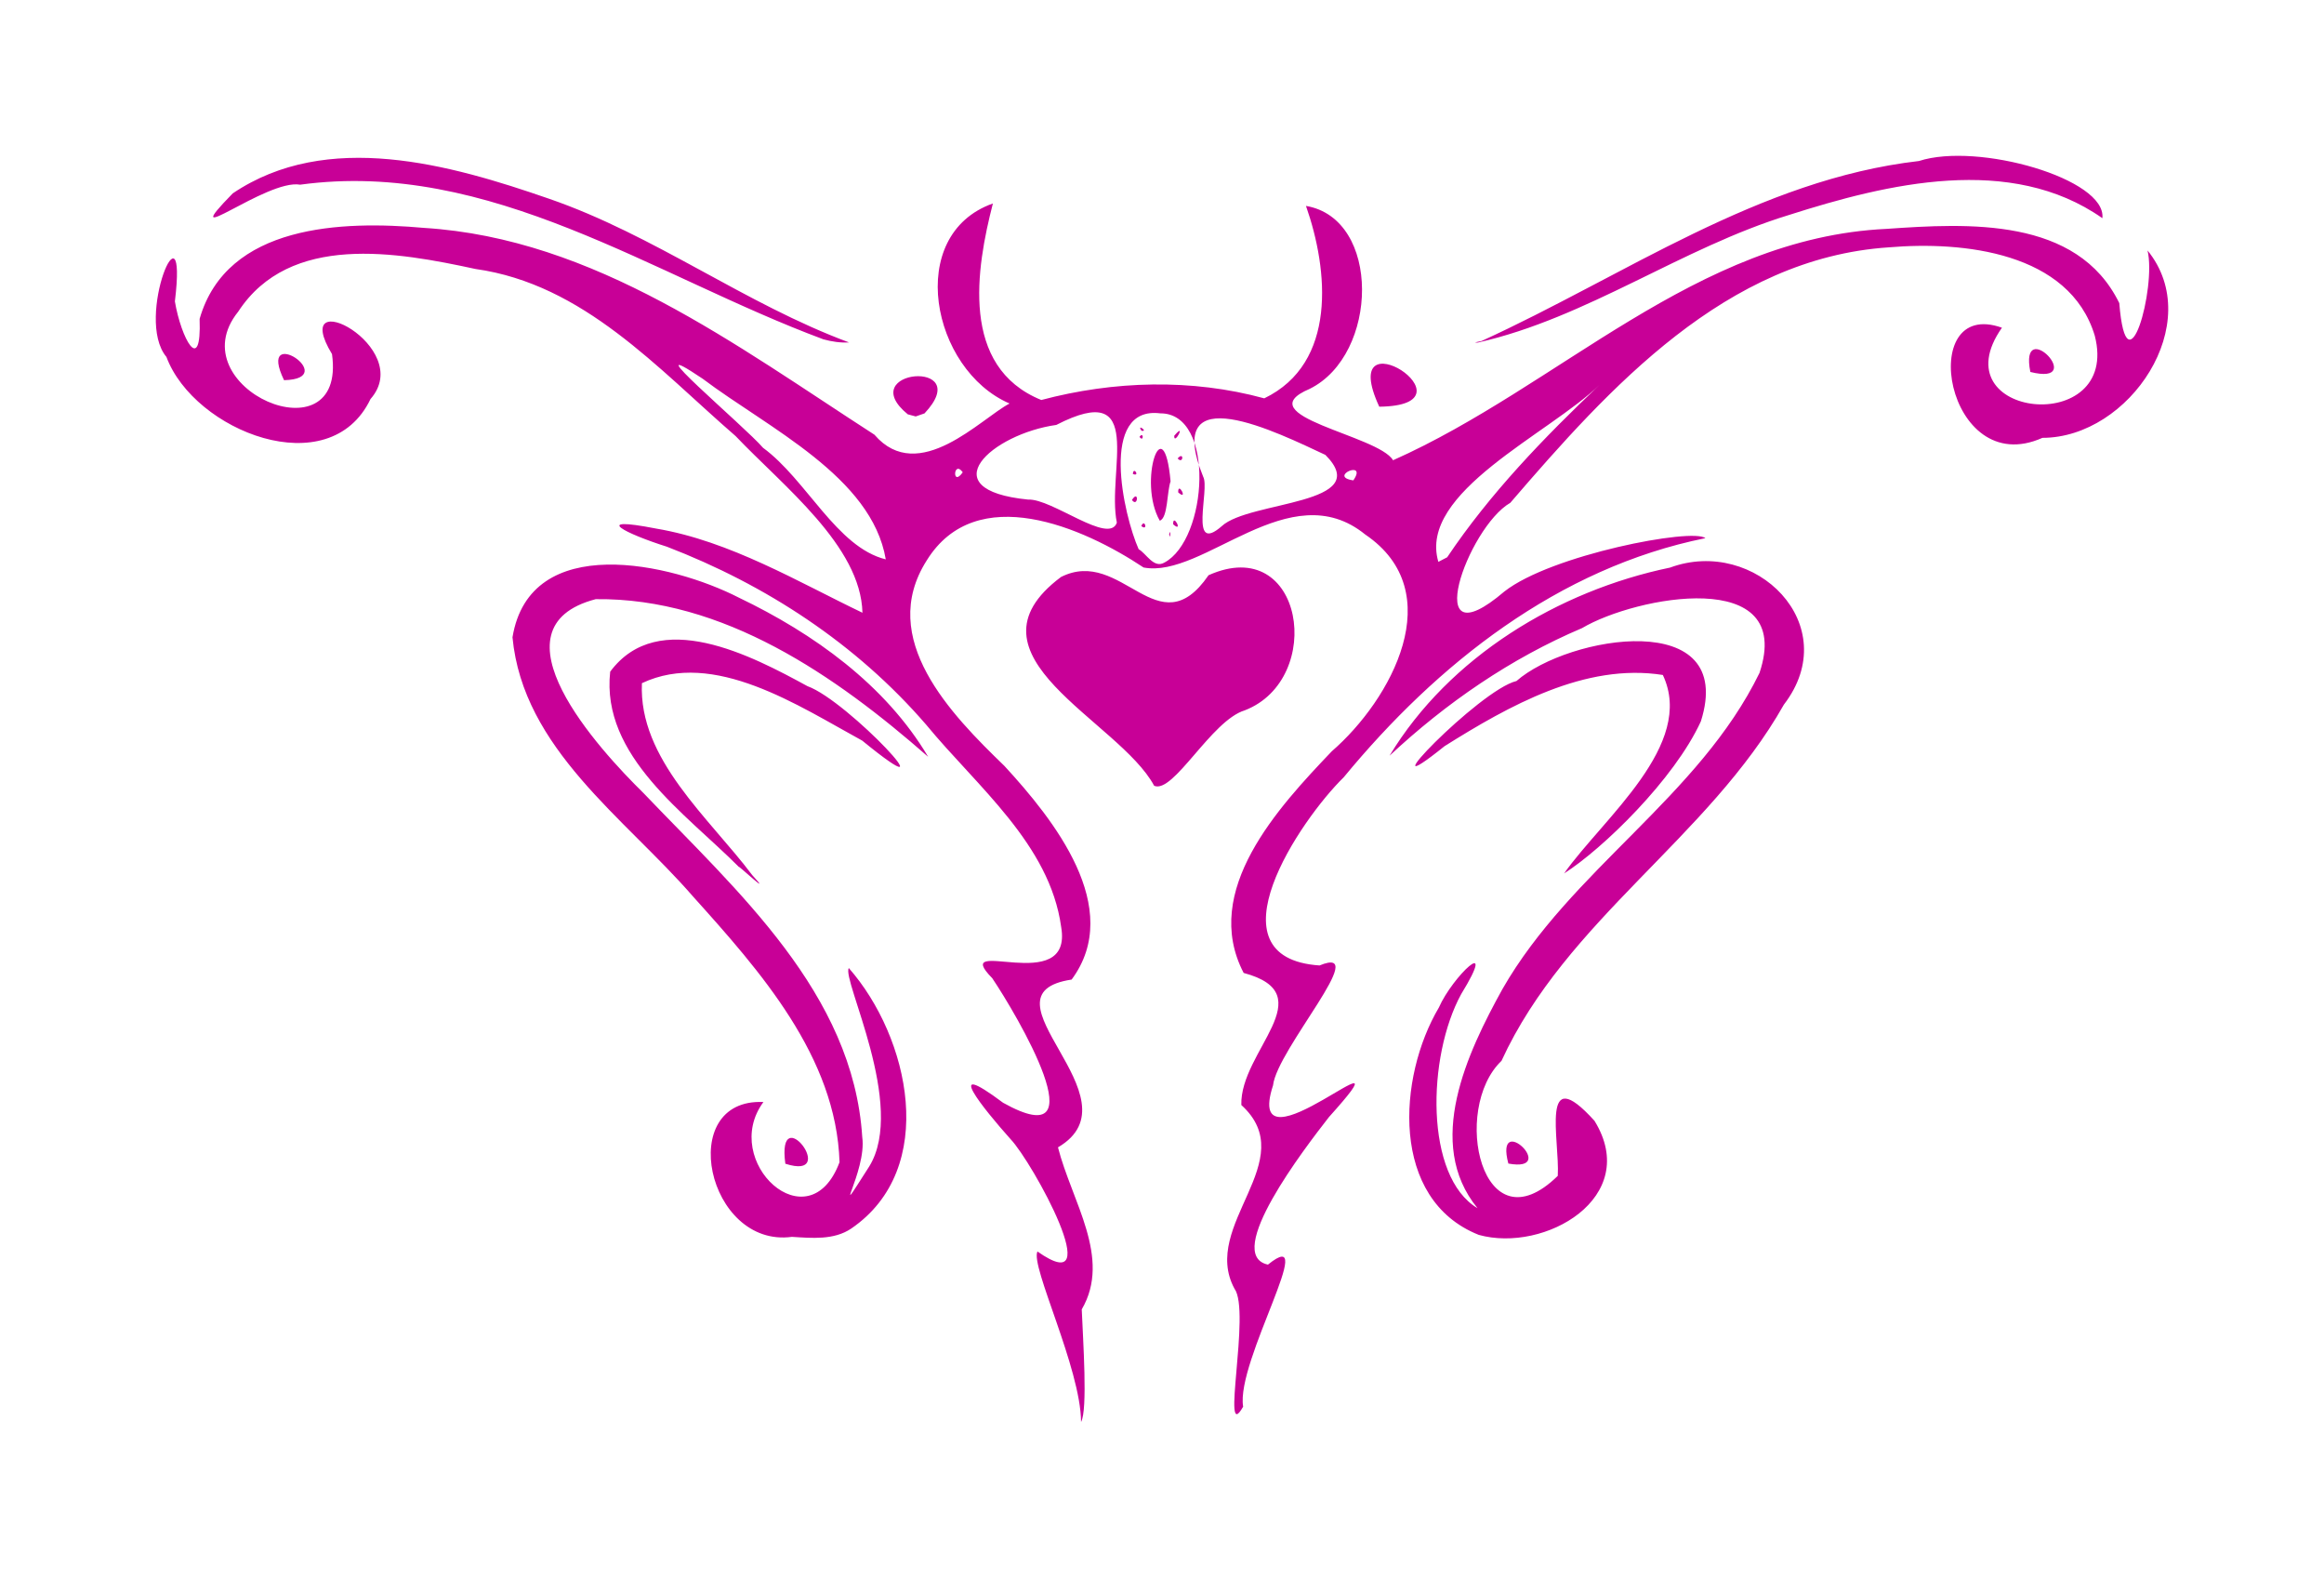 <?xml version="1.0" encoding="UTF-8" standalone="no"?>
<!-- Created with Inkscape (http://www.inkscape.org/) -->

<svg
   viewBox="0 0 149.187 101.25"
   version="1.1"
   id="svg5"
   inkscape:version="1.1 (c68e22c387, 2021-05-23)"
   sodipodi:docname="tattoo_womb_lewdsign.svg"
   xmlns:inkscape="http://www.inkscape.org/namespaces/inkscape"
   xmlns:sodipodi="http://sodipodi.sourceforge.net/DTD/sodipodi-0.dtd"
   xmlns:xlink="http://www.w3.org/1999/xlink"
   xmlns="http://www.w3.org/2000/svg"
   xmlns:svg="http://www.w3.org/2000/svg">
  <sodipodi:namedview
     id="namedview7"
     pagecolor="#ffffff"
     bordercolor="#666666"
     borderopacity="1.0"
     inkscape:pageshadow="2"
     inkscape:pageopacity="0.0"
     inkscape:pagecheckerboard="0"
     inkscape:document-units="mm"
     showgrid="false"
     fit-margin-top="10"
     fit-margin-left="10"
     fit-margin-right="10"
     fit-margin-bottom="10"
     inkscape:zoom="1"
     inkscape:cx="194"
     inkscape:cy="198.5"
     inkscape:window-width="1920"
     inkscape:window-height="1017"
     inkscape:window-x="1912"
     inkscape:window-y="-8"
     inkscape:window-maximized="1"
     inkscape:current-layer="layer1" />
  <defs
     id="defs2">
    <linearGradient
       inkscape:collect="always"
       id="linearGradient3225">
      <stop
         style="stop-color:#c80097;stop-opacity:1;"
         offset="0"
         id="stop3221" />
      <stop
         style="stop-color:#c80097;stop-opacity:1"
         offset="1"
         id="stop3223" />
    </linearGradient>
    <radialGradient
       inkscape:collect="always"
       xlink:href="#linearGradient3225"
       id="radialGradient3227"
       cx="106.467"
       cy="104.672"
       fx="106.467"
       fy="104.672"
       r="158.563"
       gradientTransform="matrix(0.511,-0.017,0.009,0.256,-14.338,29.746)"
       gradientUnits="userSpaceOnUse" />
  </defs>
  <g
     inkscape:label="Layer 1"
     inkscape:groupmode="layer"
     id="layer1"
     transform="translate(33.652,-4.089)">
    <path
       style="fill:url(#radialGradient3227);fill-opacity:1;stroke-width:0.407"
       d="m 35.746,95.339 c -0.024,-3.46 -3.265,-10.004 -2.8,-10.936 4.622,3.252 -0.323,-5.746 -1.729,-7.213 -1.714,-1.916 -4.461,-5.311 -0.474,-2.33 6.312,3.524 0.851,-5.694 -0.699,-7.996 -2.807,-2.853 5.219,1.277 4.424,-3.291 C 33.738,58.262 29.053,54.552 25.801,50.595 21.314,45.403 15.53,41.623 9.152,39.171 6.567,38.36 4.178,37.174 8.461,38.009 c 4.753,0.799 9.151,3.444 13.251,5.402 -0.103,-4.286 -5.092,-8.128 -8.142,-11.337 -5.013,-4.339 -9.757,-9.747 -16.702,-10.724 -5.025,-1.087 -11.917,-2.336 -15.23,2.741 -3.93,4.881 6.98,9.596 6.023,2.723 -2.851,-4.706 5.412,-0.455 2.471,2.883 -2.63,5.503 -11.324,2.064 -13.1,-2.701 -2.098,-2.504 1.385,-10.482 0.543,-3.565 0.393,2.355 1.719,4.819 1.588,1.122 1.745,-6.081 9.192,-6.308 14.4,-5.839 10.98,0.681 20.028,7.538 28.917,13.271 2.836,3.294 6.856,-1.061 8.677,-2 -5.022,-2.16 -6.742,-10.832 -1.071,-12.838 -1.075,4.171 -2.125,10.486 3.107,12.612 4.652,-1.237 9.653,-1.38 14.313,-0.106 4.69,-2.259 4.127,-8.227 2.678,-12.349 4.834,0.815 4.682,9.543 0.239,11.74 -4.097,1.735 4.411,2.971 5.351,4.582 10.658,-4.743 19.44,-14.275 31.678,-14.849 5.215,-0.361 12.234,-0.775 14.942,4.764 0.476,5.932 2.391,-0.986 1.813,-3.379 3.781,4.65 -1.15,12.024 -6.747,12.026 -6.204,2.769 -8.173,-9.052 -2.599,-7.068 -4.095,5.833 7.645,7.062 5.959,0.512 -1.625,-5.372 -8.465,-6.074 -13.221,-5.669 -10.444,0.69 -17.922,8.987 -24.299,16.395 -2.75,1.577 -5.874,10.376 -0.381,5.692 2.999,-2.359 12.102,-4.101 12.905,-3.424 -9.439,1.909 -17.217,8.07 -23.217,15.346 -2.795,2.73 -8.792,11.59 -1.553,12.076 3.401,-1.402 -2.726,5.377 -2.985,7.697 -2.029,6.213 9.393,-4.424 3.59,2.033 -1.552,1.988 -6.829,8.845 -3.916,9.469 3.378,-2.731 -2.076,6.231 -1.593,9.116 -1.474,2.6 0.509,-6.135 -0.557,-7.573 -2.216,-4.094 4.369,-8.218 0.441,-11.785 -0.102,-3.463 5.304,-7.098 0.149,-8.477 -2.75,-5.277 2.222,-10.623 5.658,-14.224 3.83,-3.323 7.589,-10.223 2.149,-13.91 C 49.135,34.443 43.616,41.249 39.759,40.508 35.889,37.93 29.015,34.925 25.837,40.057 c -3.198,5.025 1.566,9.875 4.988,13.185 3.149,3.422 7.719,9.114 4.315,13.711 -6.293,0.946 4.494,7.618 -0.876,10.767 0.882,3.465 3.46,7.088 1.526,10.398 0.08,1.952 0.392,6.474 -0.044,7.221 z M 41.095,40.192 c 2.781,-1.474 3.3,-9.598 -0.262,-9.576 -3.954,-0.5 -2.365,6.536 -1.39,8.719 0.483,0.263 0.966,1.26 1.652,0.857 z m 0.306,-1.816 c 0.094,-0.486 0.094,0.486 0,0 z m -1.788,-0.528 c 0.214,-0.525 0.452,0.361 0,0 z m 2.045,-0.112 c -0.023,-0.774 0.678,0.601 0,0 z m -0.86,-0.232 c -1.435,-2.509 0.253,-7.41 0.693,-2.524 -0.241,0.685 -0.167,2.355 -0.693,2.524 z m -1.786,-1.327 c 0.452,-0.721 0.397,0.525 0,0 z m 2.969,-0.489 c -0.023,-0.774 0.678,0.601 0,0 z M 39.072,34.505 c 0.034,-0.527 0.487,0.205 0,0 z m 2.874,-0.996 c 0.426,-0.491 0.364,0.414 0,0 z M 39.498,32.125 c 0.275,-0.387 0.275,0.387 0,0 z m 2.229,-0.072 c 0.82,-0.957 -0.027,0.684 0,0 z m -2.103,-0.323 c -0.332,-0.488 0.474,0.092 0,0 z m -16.415,8.256 c -0.899,-5.308 -7.549,-8.422 -11.755,-11.592 -4.692,-3.154 2.694,3.051 3.876,4.432 2.789,2.04 4.73,6.386 7.878,7.16 z m 36.039,-0.133 c 2.754,-4.103 6.207,-7.67 9.785,-11.069 -3.255,3.163 -11.677,6.892 -10.351,11.362 z M 38.043,37.63 c -0.671,-3.285 1.931,-9.263 -3.887,-6.271 -4.118,0.575 -8.159,4.162 -1.807,4.791 1.52,-0.078 5.201,2.919 5.694,1.481 z m 6.736,0.223 c 1.778,-1.644 9.864,-1.343 6.651,-4.571 -2.986,-1.391 -10.518,-5.168 -7.843,1.404 0.436,0.785 -0.95,5.038 1.192,3.168 z m 8.445,-2.936 c 0.947,-1.372 -1.673,-0.235 2e-5,0 z M 28.151,34.399 c -0.599,-0.831 -0.703,0.991 0,0 z M 17.187,83.464 c -5.445,0.735 -7.515,-8.909 -1.831,-8.653 -2.813,3.801 2.911,9.137 4.885,3.863 C 20.032,71.901 15.135,66.398 10.825,61.609 6.454,56.573 -0.076,52.143 -0.753,44.987 0.374,38.164 9.446,40.221 13.785,42.446 18.571,44.74 23.182,48.031 25.931,52.657 20.003,47.461 12.786,42.446 4.59,42.54 c -6.975,1.823 0.213,9.646 3.075,12.453 5.985,6.27 13.455,12.83 14.035,22.077 0.312,2.188 -2.183,5.99 0.449,1.874 2.405,-3.9 -1.784,-12.012 -1.312,-12.729 3.896,4.431 5.784,12.868 0.156,16.716 -1.115,0.754 -2.539,0.611 -3.807,0.533 z m 44.081,-0.13 C 55.568,81.062 56.072,73.209 58.713,68.752 59.597,66.732 62.551,63.964 60.149,67.884 57.952,71.893 57.8,79.615 61.196,81.624 57.776,77.448 60.547,71.628 62.799,67.557 67.182,59.908 75.422,55.222 79.298,47.273 81.592,40.403 71.326,42.367 67.908,44.397 63.324,46.341 59.179,49.2 55.548,52.587 59.374,46.259 66.366,42.005 73.557,40.514 79.013,38.5 84.792,44.198 80.862,49.309 76.034,57.85 66.892,63.115 62.735,72.169 c -3.251,3.1 -1.268,12.162 3.613,7.381 0.135,-2.312 -1.179,-7.444 2.357,-3.533 3.033,4.914 -3.2,8.501 -7.438,7.318 z M 16.762,78.771 c -0.572,-4.249 3.544,1.139 0,0 z m 46.413,-0.011 c -0.911,-3.455 3.317,0.602 0,0 z m -49.381,-19.021 c -3.409,-3.428 -8.874,-7.121 -8.276,-12.545 3.101,-4.176 9.085,-1.024 12.666,0.93 2.604,0.926 9.614,8.474 3.514,3.495 -4.084,-2.227 -9.514,-5.874 -14.143,-3.687 -0.227,4.872 4.333,8.658 7.081,12.316 1.451,1.572 -1.006,-0.741 -0.843,-0.509 z m 52.961,0.399 c 2.512,-3.547 8.456,-8.256 6.337,-12.733 -4.99,-0.786 -9.895,1.989 -14.01,4.568 -5.38,4.32 2.23,-3.616 4.613,-4.179 3.34,-2.927 14.156,-4.74 11.839,2.588 -1.703,3.722 -6.312,8.195 -8.778,9.757 z M 40.438,54.516 C 38.181,50.31 27.707,46.171 34.458,41.117 c 3.923,-1.972 6.229,4.605 9.472,-0.113 6.109,-2.738 7.52,6.658 2.328,8.67 -2.154,0.647 -4.581,5.381 -5.82,4.842 z M 24.624,30.679 c -3.532,-2.887 4.399,-3.598 1.073,-0.061 l -0.565,0.196 z m 30.265,-0.49 c -2.855,-6.168 6.614,-0.077 0,0 z m -70.307,-1.702 c -1.807,-3.74 3.736,-0.087 0,0 z M 96.684,27.96 c -0.741,-3.724 3.759,0.935 0,0 z M 19.207,25.866 C 8.323,21.825 -2.191,14.281 -14.383,15.941 c -2.147,-0.389 -8.18,4.488 -4.325,0.556 6.063,-4.086 13.939,-1.861 20.299,0.345 6.768,2.33 12.592,6.753 19.261,9.222 -0.555,0.034 -1.11,-0.053 -1.644,-0.198 z m 42.25,0.106 c 9.179,-4.188 17.778,-10.361 28.076,-11.55 3.775,-1.227 12.058,1.146 11.775,3.669 -5.884,-4.128 -13.779,-2.23 -20.124,-0.204 -6.896,2.11 -12.938,6.595 -19.957,8.184 -0.448,0.022 0.102,-0.06 0.23,-0.099 z"
       id="path1052" />
  </g>
</svg>
